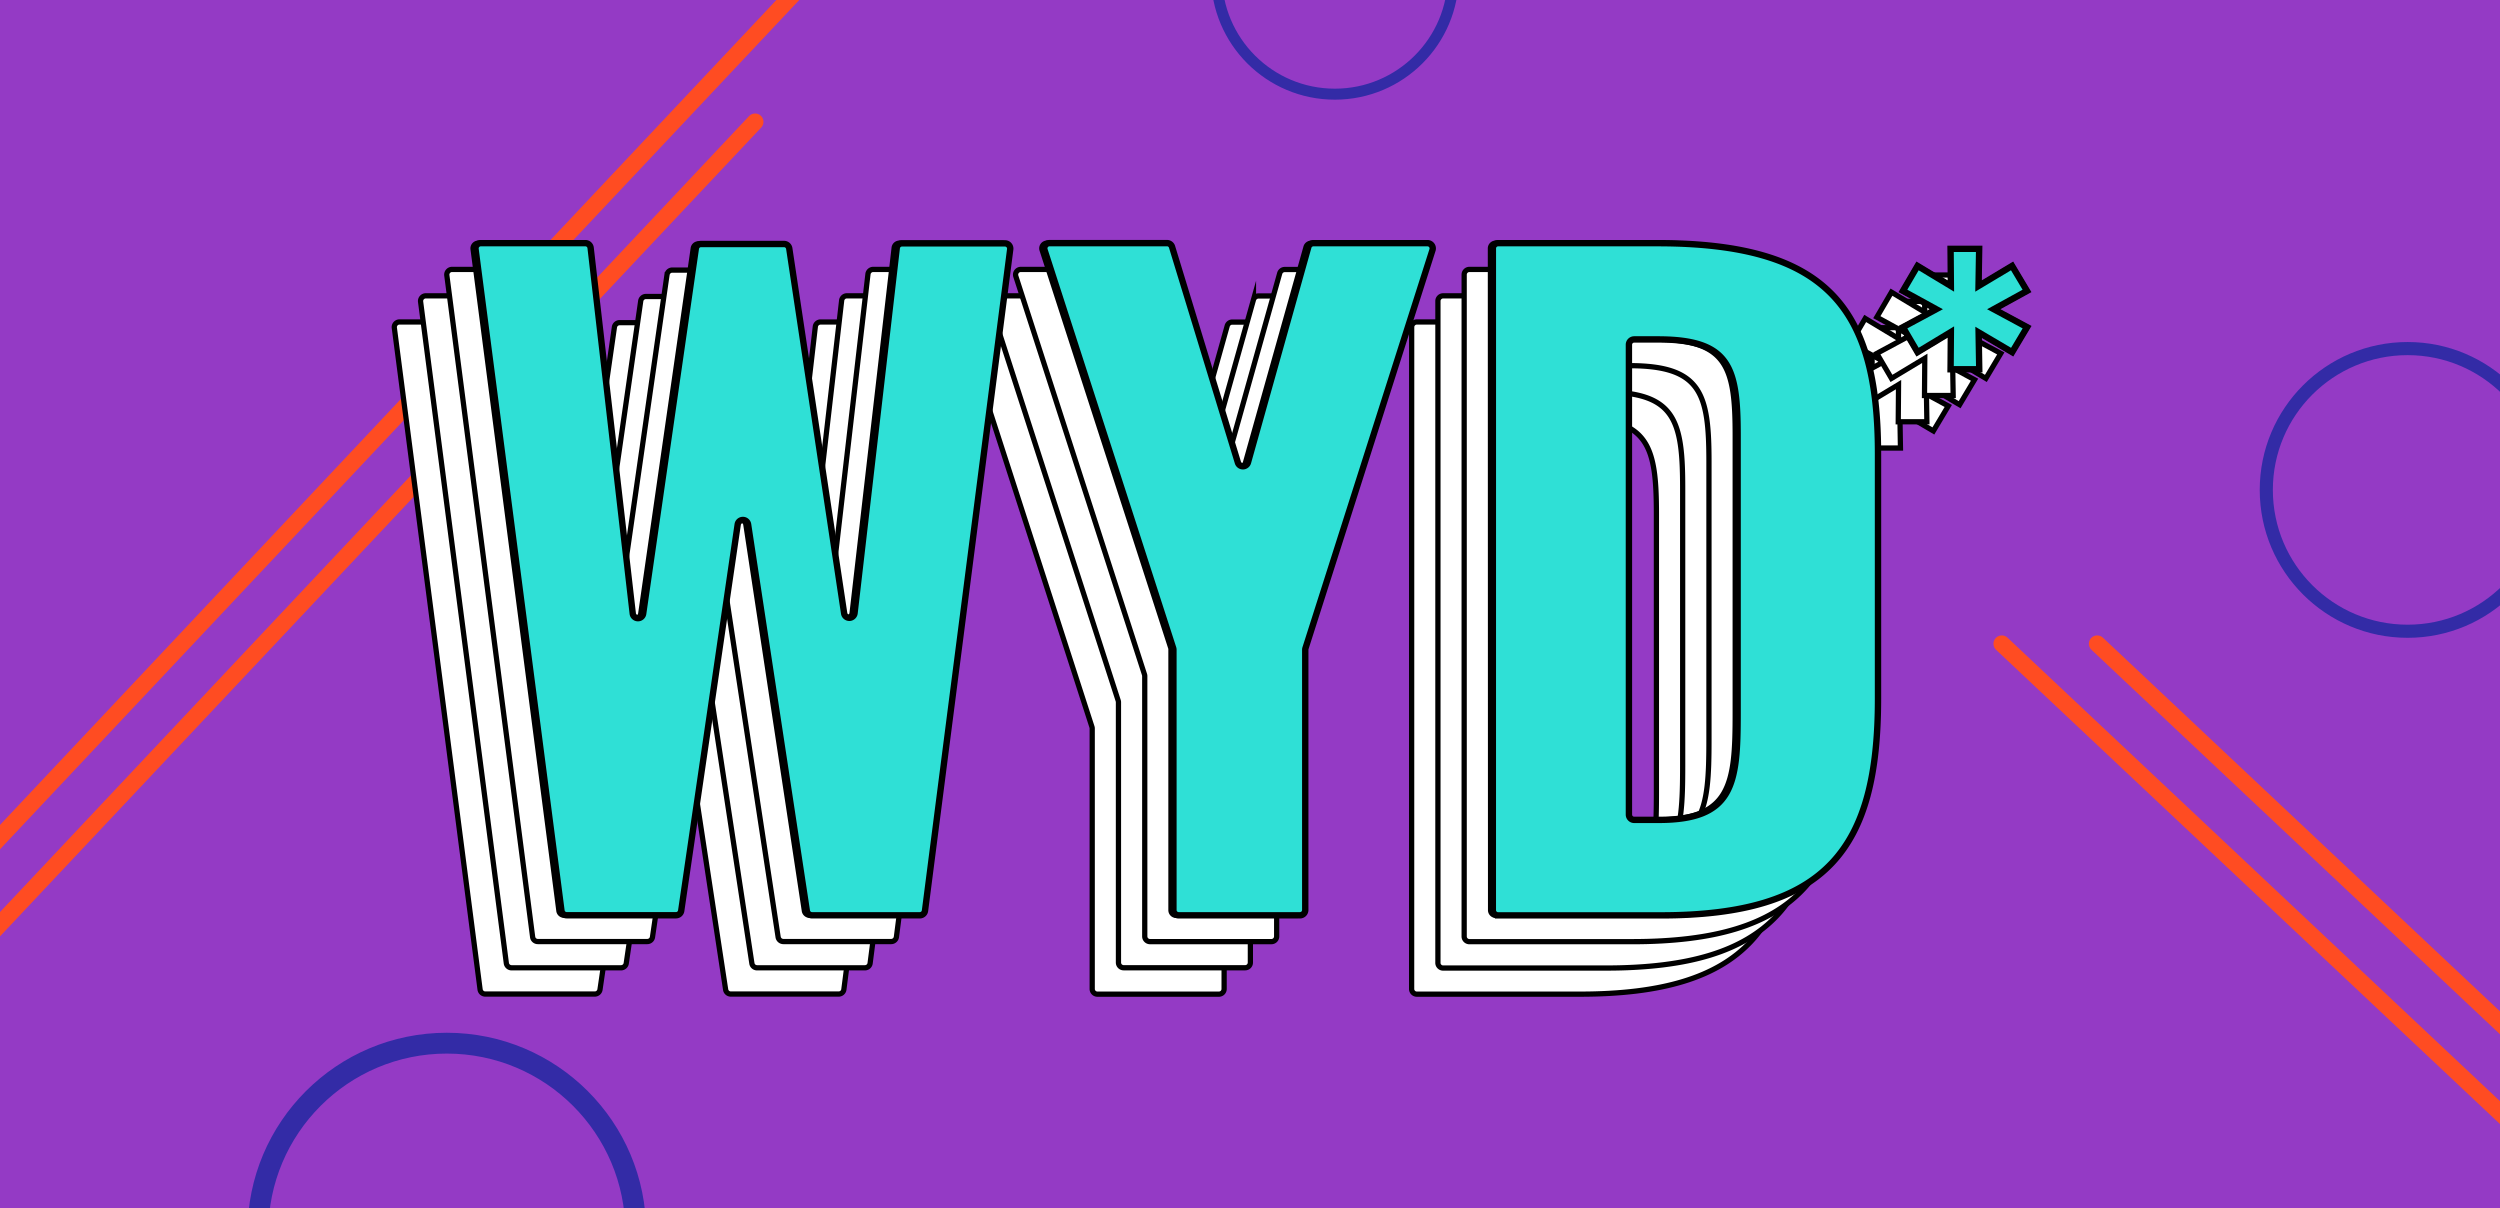<svg xmlns="http://www.w3.org/2000/svg" xmlns:xlink="http://www.w3.org/1999/xlink" viewBox="0 0 600 290"><defs><style>.cls-1,.cls-4,.cls-7,.cls-8,.cls-9{fill:none;}.cls-2{clip-path:url(#clip-path);}.cls-3{fill:#943ac5;}.cls-4{stroke:#ff4c22;stroke-linecap:round;stroke-linejoin:round;stroke-width:4px;}.cls-5{fill:#fff;stroke-width:1.26px;}.cls-5,.cls-6{stroke:#000;}.cls-5,.cls-6,.cls-7,.cls-8,.cls-9{stroke-miterlimit:10;}.cls-6{fill:#2fe0d6;stroke-width:1.53px;}.cls-7,.cls-8,.cls-9{stroke:#332ba6;}.cls-7{stroke-width:3.15px;}.cls-8{stroke-width:2.64px;}.cls-9{stroke-width:5px;}</style><clipPath id="clip-path"><rect class="cls-1" width="600" height="290"/></clipPath></defs><title>final email header banners</title><g id="Layer_2" data-name="Layer 2"><g class="cls-2"><rect class="cls-3" x="-16.27" y="-18.45" width="633.07" height="331.55"/><line class="cls-4" x1="213.02" y1="-25.44" x2="-22.28" y2="224.58"/><line class="cls-4" x1="181.23" y1="29.24" x2="-22.28" y2="245.48"/><line class="cls-4" x1="480.43" y1="154.5" x2="696.67" y2="358.01"/><line class="cls-4" x1="503.33" y1="154.5" x2="719.57" y2="358.01"/><path class="cls-5" d="M459.59,93.11l8,4.32-3.58,6-8.05-4.75.15,8.85h-6.87l.07-8.92-8,4.82-3.51-6,8-4.32-8-4.38,3.51-6,8,4.83-.07-8.92h6.87l-.15,8.92L464,82.73l3.58,6Z"/><path class="cls-5" d="M465.89,86.81l8,4.32-3.58,6-8-4.75.14,8.85h-6.87l.07-8.92-8,4.82-3.51-6,8-4.32-8-4.38,3.51-6,8,4.82-.07-8.92h6.87l-.14,8.92,8-4.82,3.58,6Z"/><path class="cls-5" d="M472.19,80.51l8,4.31-3.58,6-8-4.75.15,8.85h-6.88l.07-8.92-8,4.82-3.51-6,8-4.31-8-4.39,3.51-6,8,4.82L461.81,66h6.88L468.54,75l8-4.82,3.58,6Z"/><path class="cls-5" d="M478.5,74.21l8,4.31-3.58,6-8.05-4.75.15,8.85h-6.88l.07-8.93-8,4.83-3.51-6,8-4.31-8-4.39,3.51-6,8,4.82-.07-8.92H475l-.15,8.92,8.05-4.82,3.58,6Z"/><path class="cls-6" d="M478.5,74.21l8,4.31-3.58,6-8.05-4.75.15,8.85h-6.88l.07-8.93-8,4.83-3.51-6,8-4.31-8-4.39,3.51-6,8,4.82-.07-8.92H475l-.15,8.92,8.05-4.82,3.58,6Z"/><path class="cls-5" d="M95.89,77.27H121a1.26,1.26,0,0,1,1.25,1.11l10.11,87.79a1.26,1.26,0,0,0,2.5,0l12.6-87.65a1.26,1.26,0,0,1,1.25-1.08h19.93a1.25,1.25,0,0,1,1.24,1.07l13.17,87.53a1.26,1.26,0,0,0,2.5,0l10.13-87.65a1.26,1.26,0,0,1,1.25-1.11h24.73a1.25,1.25,0,0,1,1.25,1.42L202.53,237.47a1.25,1.25,0,0,1-1.25,1.1H175.39a1.25,1.25,0,0,1-1.24-1.07l-14.1-92.73a1.26,1.26,0,0,0-2.49,0L144,237.49a1.26,1.26,0,0,1-1.25,1.08H116.47a1.26,1.26,0,0,1-1.25-1.1L94.64,78.69A1.25,1.25,0,0,1,95.89,77.27Z"/><path class="cls-5" d="M262.07,174.46,231.2,78.91a1.25,1.25,0,0,1,1.2-1.64h28.2a1.25,1.25,0,0,1,1.2.89l15.8,51.75a1.26,1.26,0,0,0,2.42,0l14.51-51.69a1.25,1.25,0,0,1,1.21-.92h27.39a1.26,1.26,0,0,1,1.2,1.64l-30.48,95.55a1.21,1.21,0,0,0-.06.38v62.47a1.25,1.25,0,0,1-1.26,1.26H263.39a1.25,1.25,0,0,1-1.26-1.26V174.85A1.23,1.23,0,0,0,262.07,174.46Z"/><path class="cls-5" d="M338.8,78.53a1.25,1.25,0,0,1,1.26-1.26h38.17c40.82,0,53,15.53,53,50.58V186.6c0,35.84-12.15,52-52.18,52h-39a1.25,1.25,0,0,1-1.26-1.26Zm39.82,137.14c17.93,0,18.92-8.56,18.92-25.49V123.47c0-16.33-1.79-23.1-19.12-23.1h-5.7a1.25,1.25,0,0,0-1.26,1.26V214.41a1.25,1.25,0,0,0,1.26,1.26Z"/><path class="cls-5" d="M102.19,71h25.12a1.27,1.27,0,0,1,1.26,1.12l10.1,87.79a1.26,1.26,0,0,0,2.5,0l12.6-87.65A1.26,1.26,0,0,1,155,71.16H175a1.26,1.26,0,0,1,1.24,1.08l13.17,87.53a1.26,1.26,0,0,0,2.5,0L202,72.08A1.26,1.26,0,0,1,203.24,71H228a1.26,1.26,0,0,1,1.25,1.43L208.83,231.17a1.25,1.25,0,0,1-1.25,1.1H181.7a1.25,1.25,0,0,1-1.25-1.07l-14.1-92.73a1.26,1.26,0,0,0-2.49,0L150.3,231.19a1.26,1.26,0,0,1-1.25,1.08H122.77a1.27,1.27,0,0,1-1.25-1.1L100.94,72.39A1.26,1.26,0,0,1,102.19,71Z"/><path class="cls-5" d="M268.37,168.16,237.5,72.61A1.26,1.26,0,0,1,238.7,71h28.2a1.26,1.26,0,0,1,1.2.9l15.8,51.75a1.26,1.26,0,0,0,2.42,0l14.51-51.7a1.27,1.27,0,0,1,1.22-.92h27.39a1.27,1.27,0,0,1,1.2,1.65l-30.49,95.55a1.21,1.21,0,0,0-.06.38V231a1.25,1.25,0,0,1-1.26,1.26H269.69a1.25,1.25,0,0,1-1.26-1.26V168.54A1.21,1.21,0,0,0,268.37,168.16Z"/><path class="cls-5" d="M345.1,72.23A1.26,1.26,0,0,1,346.36,71h38.17c40.82,0,53,15.54,53,50.59v58.74c0,35.85-12.15,52-52.18,52h-39A1.25,1.25,0,0,1,345.1,231Zm39.83,137.14c17.92,0,18.91-8.56,18.91-25.49V117.17c0-16.33-1.79-23.1-19.11-23.1H379a1.25,1.25,0,0,0-1.26,1.26V208.11a1.25,1.25,0,0,0,1.26,1.26Z"/><path class="cls-5" d="M108.49,64.66h25.13a1.26,1.26,0,0,1,1.25,1.12L145,153.56a1.26,1.26,0,0,0,2.5,0l12.59-87.66a1.27,1.27,0,0,1,1.25-1.08h19.93a1.28,1.28,0,0,1,1.25,1.08l13.16,87.53a1.26,1.26,0,0,0,2.5,0l10.13-87.65a1.27,1.27,0,0,1,1.26-1.12h24.72a1.26,1.26,0,0,1,1.25,1.42L215.14,224.87a1.27,1.27,0,0,1-1.25,1.1H188a1.28,1.28,0,0,1-1.25-1.07l-14.1-92.74a1.26,1.26,0,0,0-2.49,0L156.6,224.89a1.26,1.26,0,0,1-1.24,1.08H129.08a1.25,1.25,0,0,1-1.25-1.1L107.24,66.09A1.26,1.26,0,0,1,108.49,64.66Z"/><path class="cls-5" d="M274.67,161.85,243.8,66.31a1.26,1.26,0,0,1,1.2-1.65h28.2a1.28,1.28,0,0,1,1.21.9L290.2,117.3a1.26,1.26,0,0,0,2.42,0l14.51-51.7a1.27,1.27,0,0,1,1.22-.92h27.39a1.26,1.26,0,0,1,1.2,1.65l-30.48,95.55a1.21,1.21,0,0,0-.06.38v62.47a1.26,1.26,0,0,1-1.26,1.26H276a1.26,1.26,0,0,1-1.26-1.26V162.24A1.32,1.32,0,0,0,274.67,161.85Z"/><path class="cls-5" d="M351.4,65.92a1.26,1.26,0,0,1,1.26-1.26h38.17c40.82,0,53,15.54,53,50.59V174c0,35.85-12.15,52-52.17,52h-39a1.25,1.25,0,0,1-1.26-1.26Zm39.83,137.15c17.92,0,18.92-8.57,18.92-25.49V110.86c0-16.33-1.8-23.1-19.12-23.1h-5.71A1.26,1.26,0,0,0,384.06,89V201.81a1.26,1.26,0,0,0,1.26,1.26Z"/><path class="cls-5" d="M114.79,58.36h25.13a1.26,1.26,0,0,1,1.25,1.12l10.11,87.78a1.26,1.26,0,0,0,2.5,0l12.6-87.66a1.26,1.26,0,0,1,1.24-1.08h19.93a1.26,1.26,0,0,1,1.25,1.07L202,147.17a1.26,1.26,0,0,0,2.5,0L214.6,59.48a1.26,1.26,0,0,1,1.25-1.12h24.72a1.26,1.26,0,0,1,1.25,1.42L221.44,218.57a1.26,1.26,0,0,1-1.25,1.1H194.3a1.28,1.28,0,0,1-1.25-1.07L179,125.86a1.26,1.26,0,0,0-2.49,0l-13.55,92.72a1.28,1.28,0,0,1-1.25,1.08H135.38a1.25,1.25,0,0,1-1.25-1.1L113.54,59.78A1.26,1.26,0,0,1,114.79,58.36Z"/><path class="cls-5" d="M281,155.55,250.1,60a1.26,1.26,0,0,1,1.2-1.65h28.2a1.26,1.26,0,0,1,1.21.89L296.51,111a1.25,1.25,0,0,0,2.41,0l14.52-51.69a1.25,1.25,0,0,1,1.21-.92H342a1.26,1.26,0,0,1,1.2,1.64l-30.48,95.56a1.21,1.21,0,0,0-.06.38v62.47a1.27,1.27,0,0,1-1.26,1.26H282.29a1.27,1.27,0,0,1-1.26-1.26V155.94A1.32,1.32,0,0,0,281,155.55Z"/><path class="cls-5" d="M357.7,59.62A1.26,1.26,0,0,1,359,58.36h38.17c40.83,0,53,15.53,53,50.58v58.75c0,35.85-12.14,52-52.17,52H359a1.26,1.26,0,0,1-1.26-1.26Zm39.83,137.15c17.92,0,18.92-8.57,18.92-25.49V104.56c0-16.33-1.79-23.1-19.12-23.1h-5.71a1.26,1.26,0,0,0-1.26,1.26V195.51a1.26,1.26,0,0,0,1.26,1.26Z"/><path class="cls-6" d="M115.38,58.36H140.5a1.26,1.26,0,0,1,1.25,1.12l10.11,87.78a1.26,1.26,0,0,0,2.5,0L167,59.64a1.26,1.26,0,0,1,1.25-1.08h19.93a1.26,1.26,0,0,1,1.24,1.07l13.17,87.54a1.26,1.26,0,0,0,2.5,0l10.13-87.64a1.26,1.26,0,0,1,1.25-1.12h24.73a1.26,1.26,0,0,1,1.25,1.42L222,218.57a1.25,1.25,0,0,1-1.25,1.1H194.88a1.26,1.26,0,0,1-1.24-1.07l-14.1-92.74a1.26,1.26,0,0,0-2.49,0l-13.56,92.72a1.26,1.26,0,0,1-1.25,1.08H136a1.26,1.26,0,0,1-1.25-1.1L114.13,59.78A1.26,1.26,0,0,1,115.38,58.36Z"/><path class="cls-6" d="M281.56,155.55,250.69,60a1.26,1.26,0,0,1,1.2-1.65h28.2a1.25,1.25,0,0,1,1.2.89L297.09,111a1.26,1.26,0,0,0,2.42,0L314,59.28a1.26,1.26,0,0,1,1.21-.92h27.39a1.26,1.26,0,0,1,1.2,1.64l-30.48,95.56a1.21,1.21,0,0,0-.06.38v62.47a1.26,1.26,0,0,1-1.26,1.26H282.88a1.26,1.26,0,0,1-1.26-1.26V155.94A1.32,1.32,0,0,0,281.56,155.55Z"/><path class="cls-6" d="M358.29,59.62a1.26,1.26,0,0,1,1.26-1.26h38.17c40.82,0,53,15.53,53,50.58v58.75c0,35.85-12.15,52-52.18,52h-39a1.26,1.26,0,0,1-1.26-1.26Zm39.82,137.15c17.93,0,18.92-8.57,18.92-25.49V104.56c0-16.33-1.79-23.1-19.12-23.1h-5.7a1.27,1.27,0,0,0-1.27,1.26V195.51a1.27,1.27,0,0,0,1.27,1.26Z"/><circle class="cls-7" cx="577.83" cy="117.58" r="33.92"/><circle class="cls-8" cx="320.37" cy="-5.81" r="28.41"/><circle class="cls-9" cx="107.24" cy="295.7" r="45.34"/></g></g></svg>